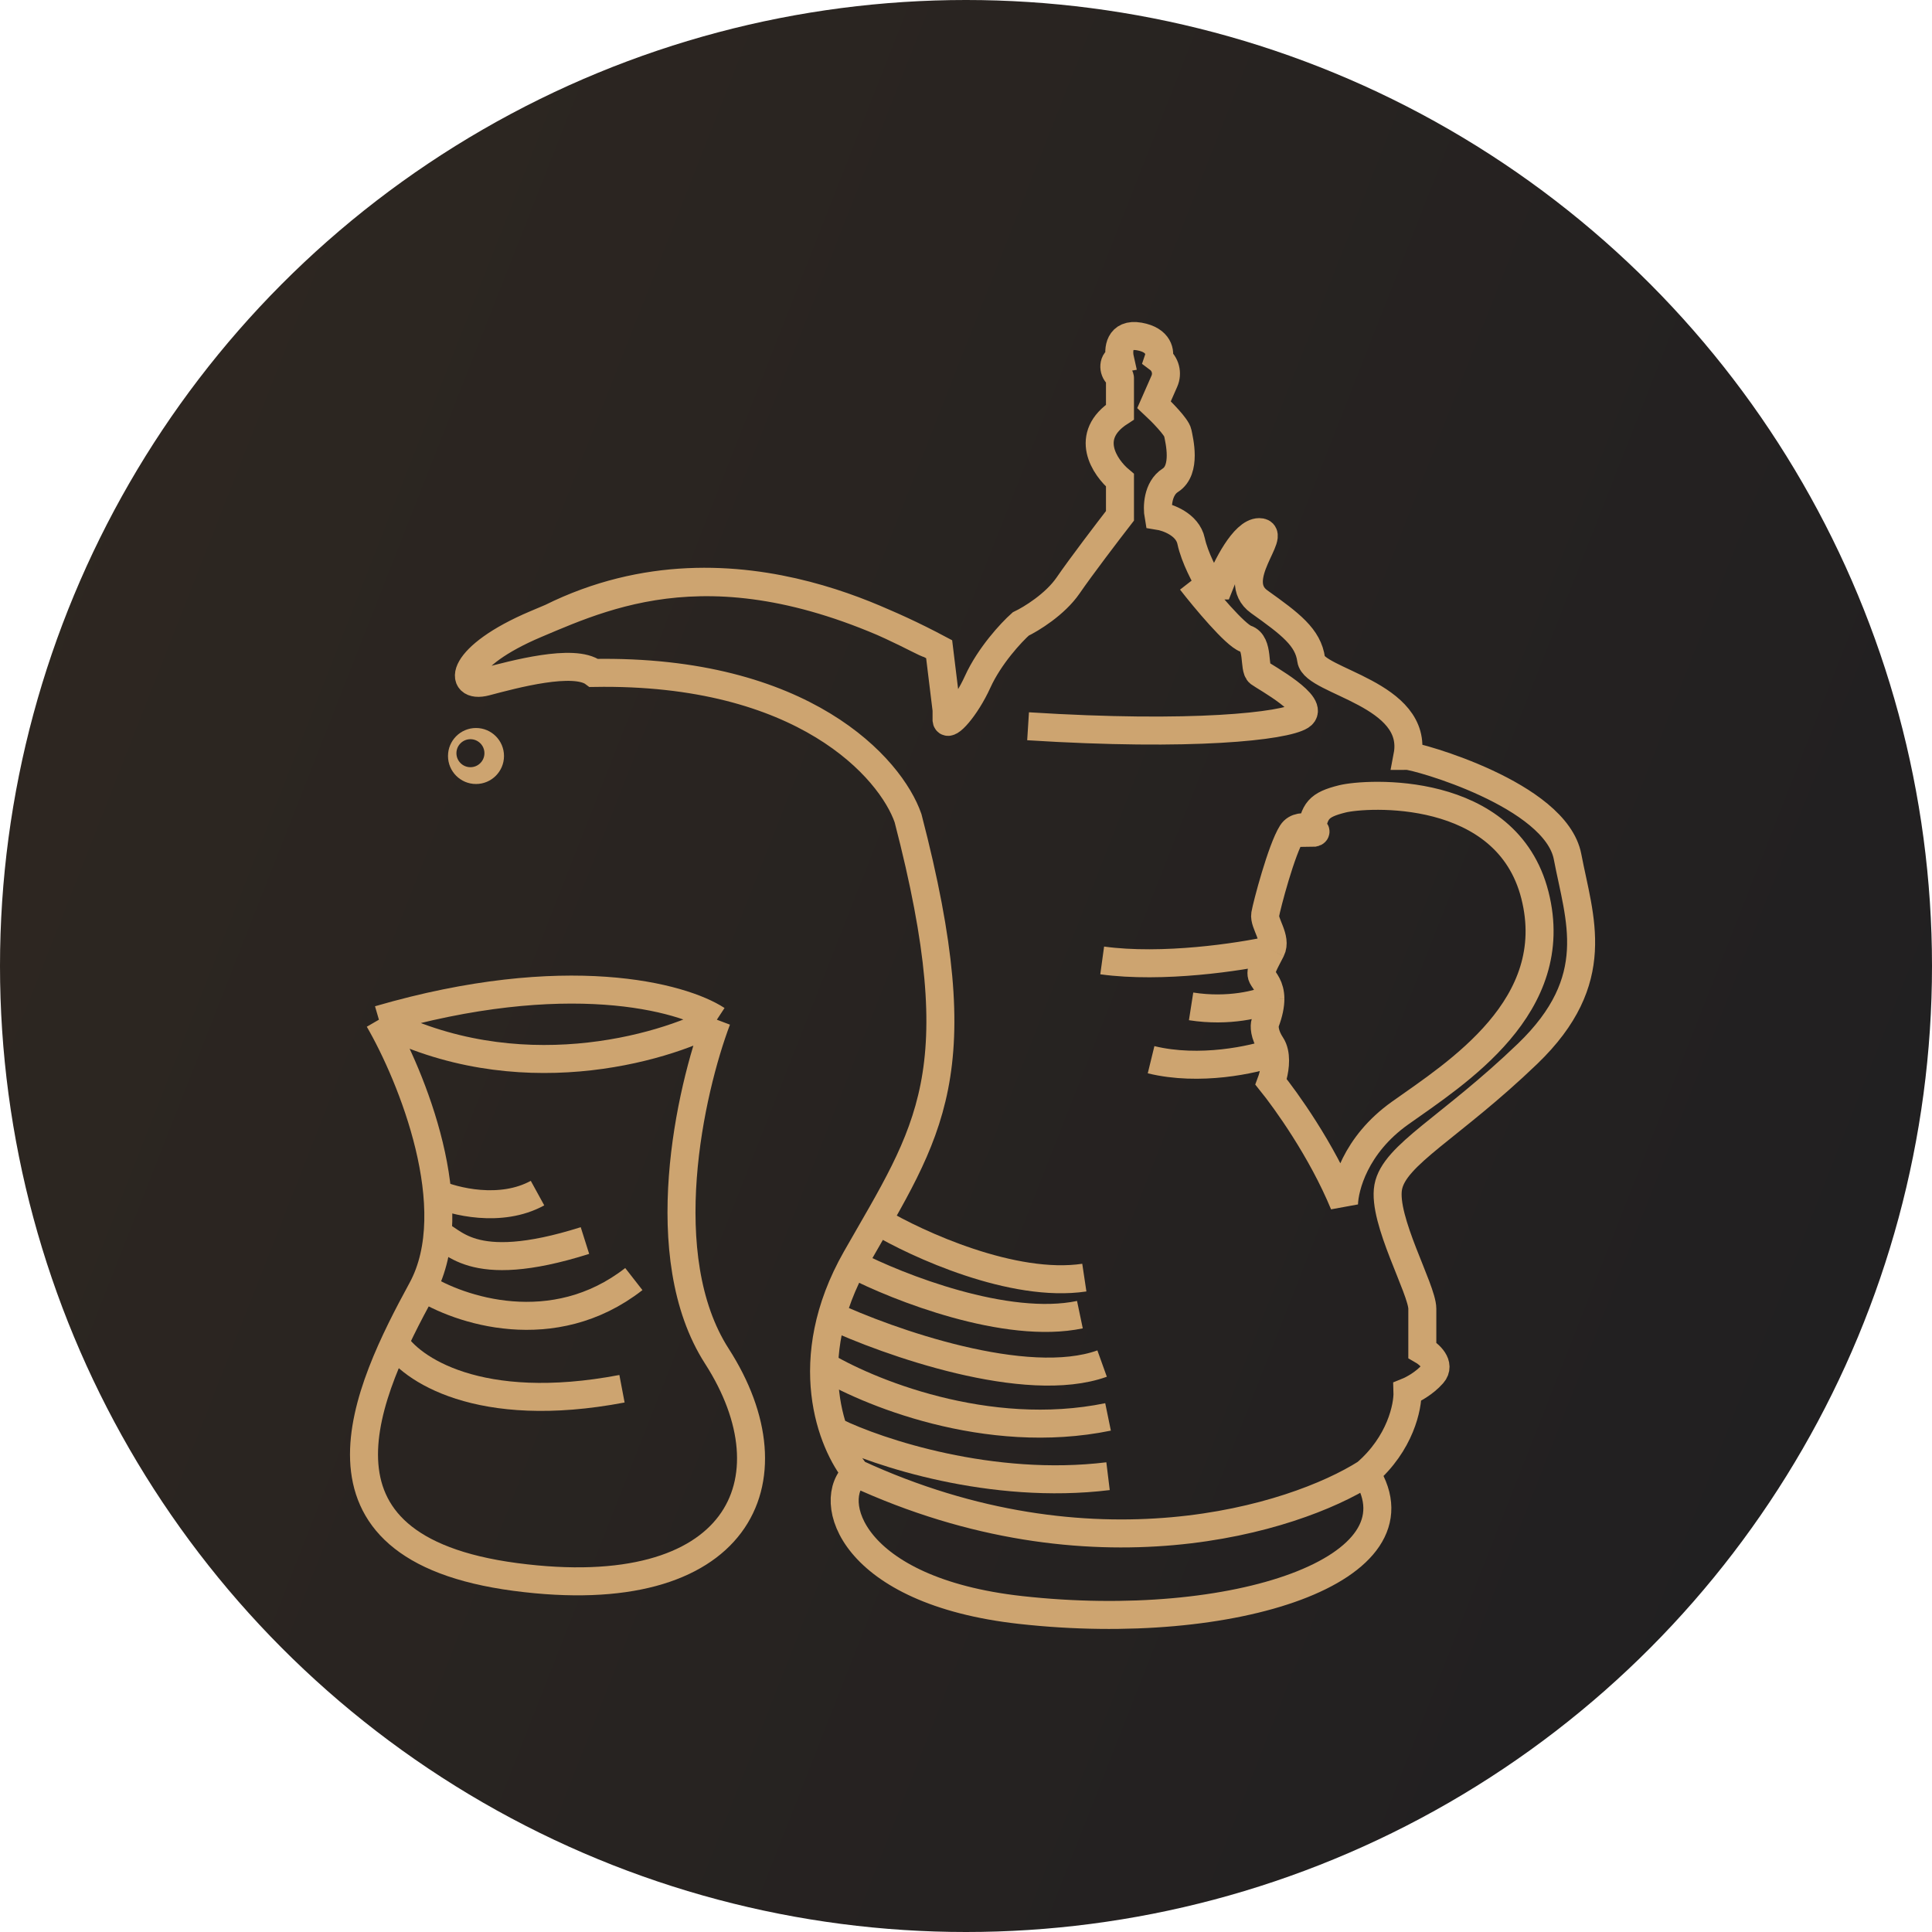 <svg width="69" height="69" viewBox="0 0 69 69" fill="none" xmlns="http://www.w3.org/2000/svg">
<circle cx="34.5" cy="34.5" r="34.5" fill="url(#paint0_linear_1297_5438)"/>
<path d="M30.577 52.615C29.465 53.55 30.355 56.822 36.453 57.5C44.075 58.347 50.956 56.056 48.785 52.615M30.577 52.615C39.004 56.511 46.227 54.238 48.785 52.615M30.577 52.615C29.712 51.574 28.502 48.582 30.577 44.94C33.171 40.388 34.812 38.377 32.43 29.22C31.812 27.438 28.703 23.906 21.209 24.033C20.5 23.5 18.35 24.085 17.345 24.35C16.339 24.615 16.392 23.45 19.144 22.286C21.897 21.121 26.078 19.216 33.541 23.186L33.806 25.356V25.719C33.841 26.001 34.494 25.282 34.917 24.35C35.341 23.419 36.117 22.586 36.453 22.286C36.823 22.109 37.681 21.587 38.146 20.91C38.612 20.232 39.575 18.969 39.999 18.422V17.152C39.452 16.693 38.686 15.564 39.999 14.717C39.999 14.399 39.999 13.711 39.999 13.499C39.999 13.466 39.974 13.431 39.932 13.395C39.738 13.229 39.748 12.859 39.999 12.811V12.811C39.928 12.494 39.967 11.89 40.687 12.017C41.407 12.144 41.446 12.6 41.375 12.811V12.811C41.623 12.997 41.71 13.33 41.585 13.613L41.216 14.452C41.481 14.699 42.021 15.246 42.063 15.458C42.116 15.723 42.381 16.781 41.798 17.152C41.333 17.448 41.322 18.122 41.375 18.422C41.71 18.475 42.413 18.729 42.539 19.322C42.666 19.915 43.051 20.627 43.228 20.91H43.545C43.792 20.274 44.424 19.004 44.974 19.004C45.662 19.004 43.863 20.698 44.974 21.492C46.086 22.286 46.721 22.762 46.827 23.556C46.933 24.35 50.691 24.774 50.267 26.997C50.585 26.997 55.56 28.373 55.984 30.596C56.407 32.819 57.307 34.989 54.555 37.636C51.802 40.282 49.791 41.235 49.579 42.4C49.368 43.564 50.797 46.052 50.797 46.74C50.797 47.29 50.797 47.957 50.797 48.222C51.044 48.363 51.464 48.73 51.167 49.069C50.871 49.408 50.444 49.633 50.267 49.704C50.285 50.233 50.013 51.557 48.785 52.615M45.398 33.931C45.609 33.507 45.133 32.978 45.186 32.66C45.239 32.343 45.768 30.331 46.139 29.749C46.435 29.283 47.344 29.749 46.827 29.749C46.933 28.955 47.092 28.743 47.938 28.532C48.785 28.32 53.814 28.002 54.819 31.972C55.825 35.942 52.014 38.324 50.003 39.753C48.394 40.896 48.018 42.4 48 43C47.196 41.052 45.909 39.277 45.398 38.642C45.482 38.417 45.593 37.955 45.507 37.583M45.398 33.931C45.186 34.354 44.974 34.672 45.08 34.883C45.152 35.027 45.371 35.22 45.371 35.677M45.398 33.931C44.286 34.178 41.523 34.598 39.364 34.301M45.507 37.583C45.485 37.487 45.45 37.397 45.398 37.318C45.144 36.937 45.151 36.63 45.186 36.524C45.322 36.168 45.37 35.893 45.371 35.677M45.507 37.583C44.765 37.847 42.846 38.271 41.11 37.847M45.371 35.677C44.992 35.854 43.895 36.154 42.539 35.942M42.539 20.751C43.033 21.386 44.117 22.688 44.498 22.815C44.974 22.974 44.763 23.874 44.974 24.033C45.186 24.191 47.039 25.197 46.456 25.568C45.874 25.938 42.592 26.309 36.717 25.938M33.186 23C32.763 22.947 26.403 18.724 19.681 22.059" stroke="#CDA470"/>
<path d="M29.834 51.133C31.351 51.874 35.423 53.229 39.573 52.721M29.305 48.699C30.928 49.704 35.254 51.493 39.573 50.604M29.622 46.952C31.739 47.94 36.651 49.672 39.361 48.699M30.469 45.152C32.075 45.981 35.942 47.502 38.568 46.952M31.369 43.617C32.763 44.446 36.186 46.01 38.726 45.629" stroke="#CDA470"/>
<path d="M13.533 36.418C14.698 38.43 16.635 43.172 15.068 46.052C13.11 49.651 10.41 55.262 18.403 56.32C26.395 57.379 28.46 52.88 25.602 48.434C23.315 44.877 24.649 38.941 25.602 36.418M13.533 36.418C18.445 38.959 23.625 37.477 25.602 36.418M13.533 36.418C20.224 34.47 24.366 35.607 25.602 36.418" stroke="#CDA470"/>
<path d="M15.545 42.611C16.215 42.911 17.884 43.331 19.197 42.611M15.545 44.041C16.18 44.199 16.709 45.628 20.891 44.305M15.068 45.946C16.392 46.793 19.758 47.926 22.637 45.681M14.062 47.904C14.645 48.875 17.09 50.572 22.214 49.598" stroke="#CDA470"/>
<circle cx="17" cy="27" r="1" fill="#CDA470"/>
<circle cx="16.801" cy="26.9" r="0.5" fill="#292421"/>
<defs>
<linearGradient id="paint0_linear_1297_5438" x1="6" y1="1.22986e-05" x2="79.518" y2="28.914" gradientUnits="userSpaceOnUse">
<stop stop-color="#2E2721"/>
<stop offset="1" stop-color="#201F21"/>
</linearGradient>
</defs>
</svg>
